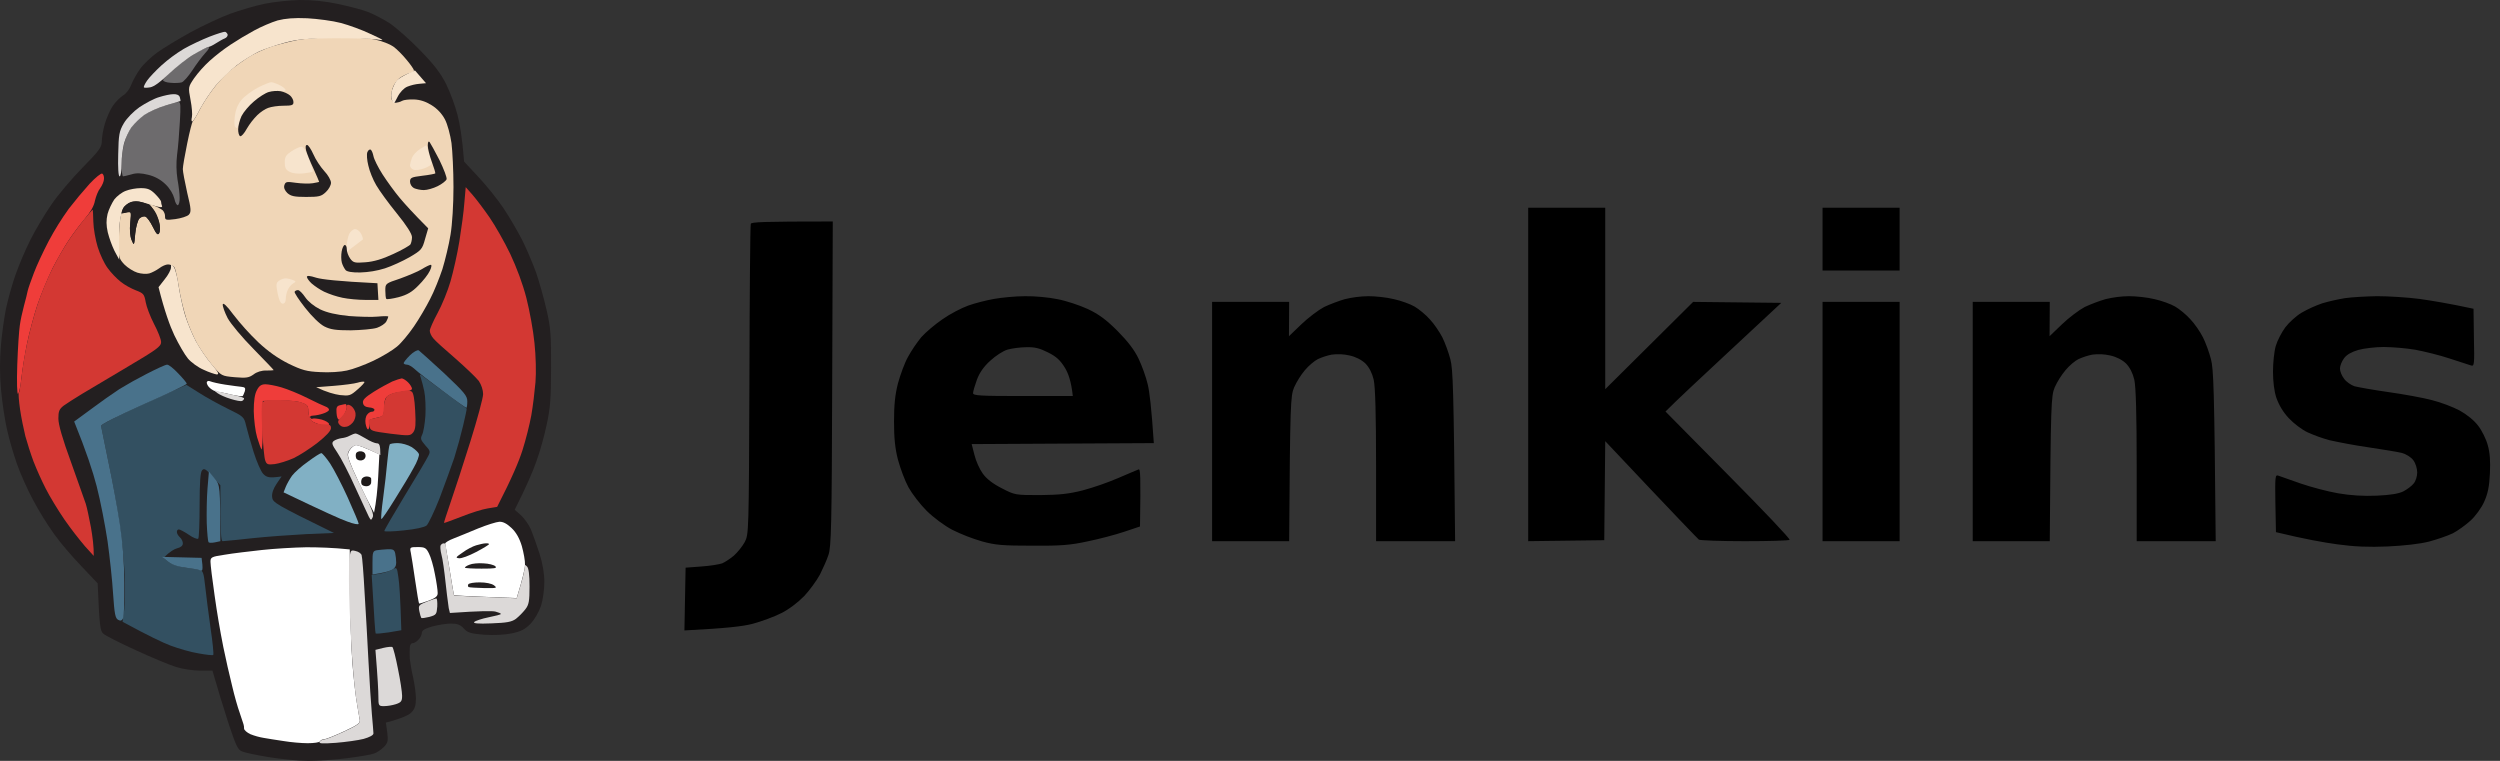 <svg width="138" height="42" viewBox="0 0 138 42" fill="none" xmlns="http://www.w3.org/2000/svg">
<rect x="0" y="0" width="138" height="42" fill="#333333" stroke="none"/>
<g clip-path="url(#clip0_337_4877)">
<path d="M12.708 0.759C13.221 0.575 14.051 0.326 14.562 0.217C15.075 0.11 15.958 0.012 16.525 0.001C17.212 -0.01 17.932 0.065 18.652 0.217C19.252 0.347 19.983 0.531 20.287 0.65C20.582 0.759 21.127 1.04 21.487 1.267C21.847 1.506 22.61 2.177 23.178 2.762C23.963 3.564 24.323 4.039 24.629 4.646C24.846 5.089 25.13 5.848 25.249 6.324C25.381 6.8 25.511 7.58 25.62 8.922L26.427 9.789C26.874 10.265 27.496 11.044 27.812 11.521C28.178 12.081 28.517 12.66 28.826 13.253C29.066 13.73 29.404 14.531 29.59 15.04C29.764 15.549 30.026 16.468 30.168 17.097C30.397 18.082 30.429 18.516 30.419 20.291C30.419 21.98 30.375 22.544 30.179 23.431C30.059 24.027 29.797 24.958 29.601 25.488C29.415 26.018 29.066 26.842 28.412 28.14L28.75 28.433C28.936 28.606 29.186 28.952 29.306 29.223C29.415 29.494 29.633 30.09 29.776 30.544C29.95 31.086 30.048 31.649 30.048 32.114C30.048 32.526 29.972 33.11 29.863 33.446C29.743 33.793 29.503 34.204 29.285 34.431C28.979 34.745 28.761 34.854 28.248 34.962C27.845 35.048 27.256 35.071 26.722 35.038C25.97 34.973 25.817 34.929 25.599 34.691C25.413 34.486 25.249 34.421 24.889 34.421C24.639 34.421 24.17 34.497 23.854 34.583C23.45 34.702 23.287 34.799 23.287 34.929C23.287 35.038 23.199 35.211 23.091 35.319C22.992 35.428 22.839 35.514 22.763 35.504C22.698 35.504 22.621 35.612 22.621 35.742C22.61 35.951 22.61 36.16 22.621 36.37C22.644 36.576 22.72 37.041 22.806 37.398C22.883 37.755 22.959 38.276 22.959 38.556C22.959 38.946 22.894 39.142 22.709 39.325C22.577 39.466 22.207 39.65 21.301 39.888L21.378 40.431C21.433 40.906 21.411 41.003 21.193 41.231C21.051 41.372 20.822 41.534 20.669 41.588C20.516 41.653 19.863 41.761 19.197 41.848C18.532 41.935 17.55 42 17.016 42C16.481 42 15.5 41.902 14.835 41.794C14.17 41.686 13.515 41.545 13.363 41.48C13.134 41.393 13.025 41.166 12.632 39.986C12.313 39.002 12.011 38.013 11.727 37.019H11.051C10.669 37.019 10.07 36.932 9.709 36.813C9.35 36.706 8.346 36.283 7.474 35.882C6.601 35.482 5.806 35.08 5.697 34.974C5.533 34.832 5.49 34.583 5.391 32.202L4.498 31.259C4.006 30.751 3.319 29.949 2.981 29.472C2.558 28.872 2.172 28.246 1.825 27.599C1.519 27.036 1.116 26.127 0.931 25.596C0.717 24.974 0.535 24.342 0.385 23.702C0.266 23.193 0.124 22.218 0.059 21.536C-0.016 20.726 -0.019 19.911 0.048 19.1C0.102 18.439 0.233 17.519 0.33 17.043C0.43 16.567 0.659 15.733 0.844 15.202C1.083 14.537 1.359 13.887 1.672 13.253C1.934 12.723 2.458 11.846 2.828 11.305C3.188 10.774 3.974 9.843 4.562 9.247C5.5 8.294 5.62 8.121 5.62 7.786C5.62 7.58 5.697 7.136 5.794 6.811C5.893 6.486 6.089 6.042 6.231 5.837C6.372 5.631 6.624 5.382 6.787 5.273C6.962 5.176 7.158 4.916 7.245 4.678C7.332 4.451 7.551 4.061 7.735 3.801C7.921 3.541 8.346 3.141 8.674 2.902C9.001 2.664 9.841 2.155 10.527 1.777C11.214 1.409 12.196 0.943 12.708 0.759Z" fill="#231F20"/>
<path d="M3.799 11.521C4.165 11.05 4.547 10.591 4.945 10.146C5.271 9.8 5.577 9.551 5.642 9.583C5.707 9.616 5.751 9.746 5.74 9.875C5.74 10.005 5.642 10.233 5.533 10.384C5.413 10.536 5.293 10.85 5.239 11.088C5.195 11.358 4.987 11.727 4.693 12.062C4.376 12.445 4.078 12.842 3.799 13.254C3.559 13.611 3.155 14.315 2.894 14.824C2.584 15.477 2.307 16.145 2.065 16.827C1.869 17.422 1.607 18.396 1.487 18.992C1.367 19.587 1.226 20.432 1.181 20.875C1.138 21.308 1.052 21.699 0.997 21.742C0.942 21.774 0.92 21.125 0.953 20.129C0.986 19.209 1.051 18.234 1.094 17.963C1.127 17.693 1.236 17.206 1.323 16.88C1.41 16.556 1.509 16.177 1.531 16.047C1.563 15.906 1.716 15.473 1.869 15.073C2.021 14.66 2.393 13.871 2.687 13.308C3.017 12.688 3.389 12.091 3.799 11.521ZM20.637 21.623C20.985 21.406 21.444 21.157 21.651 21.059C21.858 20.973 22.098 20.898 22.174 20.887C22.239 20.887 22.404 20.984 22.523 21.103C22.643 21.222 22.741 21.385 22.741 21.46C22.741 21.537 22.545 21.601 22.218 21.623C21.935 21.645 21.596 21.732 21.466 21.818C21.269 21.937 21.215 22.067 21.215 22.456C21.215 22.749 21.16 22.966 21.084 22.987C21.008 23.009 20.811 23.063 20.647 23.095C20.397 23.149 20.342 23.215 20.375 23.431C20.386 23.572 20.364 23.702 20.321 23.702C20.266 23.702 20.211 23.561 20.178 23.377C20.146 23.193 20.19 22.976 20.266 22.89C20.331 22.792 20.462 22.717 20.539 22.727C20.604 22.727 20.669 22.684 20.669 22.619C20.669 22.554 20.539 22.5 20.375 22.489C20.168 22.468 20.058 22.391 20.037 22.24C20.004 22.078 20.157 21.926 20.637 21.623ZM14.007 22.695C14.007 22.121 14.061 21.753 14.181 21.536C14.301 21.298 14.431 21.212 14.65 21.212C14.813 21.212 15.217 21.288 15.544 21.385C15.871 21.482 16.514 21.742 16.962 21.969C17.409 22.197 17.867 22.403 17.976 22.445C18.074 22.478 18.161 22.554 18.161 22.619C18.161 22.684 17.997 22.782 17.813 22.836C17.636 22.894 17.452 22.931 17.267 22.944C17.158 22.944 17.093 22.987 17.125 23.052C17.158 23.117 17.212 23.139 17.267 23.106C17.311 23.085 17.529 23.106 17.758 23.16C17.976 23.225 18.161 23.334 18.161 23.409C18.161 23.507 18.052 23.518 17.758 23.463C17.529 23.41 17.267 23.301 17.18 23.215C17.093 23.117 17.016 22.89 17.016 22.695C17.016 22.391 16.973 22.338 16.58 22.207C16.329 22.132 15.795 22.078 14.508 22.132V23.506C14.508 24.265 14.476 24.849 14.432 24.806C14.399 24.763 14.29 24.46 14.191 24.135C14.094 23.81 14.017 23.161 14.007 22.695ZM18.576 22.792C18.554 22.5 18.587 22.413 18.761 22.37C18.881 22.337 19.012 22.317 19.067 22.305C19.11 22.305 19.143 22.381 19.143 22.489C19.143 22.587 19.067 22.782 18.979 22.922C18.892 23.052 18.772 23.16 18.707 23.16C18.641 23.16 18.587 22.998 18.576 22.792Z" fill="#EF3D3A"/>
<path d="M25.359 13.308C25.468 12.626 25.6 11.673 25.632 11.196L25.708 10.33L26.09 10.763C26.298 11.002 26.722 11.565 27.028 12.008C27.333 12.453 27.846 13.351 28.163 14.012C28.511 14.748 28.86 15.679 29.056 16.448C29.231 17.13 29.438 18.255 29.503 18.937C29.58 19.641 29.602 20.584 29.558 21.104C29.514 21.612 29.416 22.425 29.329 22.922C29.241 23.41 29.023 24.287 28.838 24.861C28.653 25.445 28.26 26.387 27.442 27.979L26.919 28.065C26.635 28.108 25.981 28.314 25.468 28.52L25.416 28.54C24.928 28.726 24.53 28.877 24.509 28.866C24.498 28.855 24.661 28.336 24.88 27.708C25.098 27.08 25.588 25.575 25.97 24.351C26.352 23.128 26.668 21.959 26.668 21.753C26.668 21.537 26.57 21.233 26.428 21.027C26.286 20.844 25.708 20.291 25.142 19.793C24.574 19.306 24.018 18.808 23.92 18.678C23.811 18.558 23.724 18.364 23.724 18.256C23.724 18.158 23.92 17.714 24.149 17.292C24.389 16.859 24.716 16.058 24.869 15.528C25.022 14.997 25.251 13.99 25.359 13.308ZM3.8 13.254C4.04 12.896 4.433 12.377 4.662 12.084V12.095C4.901 11.803 5.097 11.576 5.12 11.576C5.13 11.576 5.141 11.878 5.152 12.246C5.163 12.626 5.272 13.243 5.392 13.632C5.512 14.022 5.752 14.542 5.938 14.791C6.122 15.05 6.449 15.386 6.657 15.549C6.864 15.722 7.246 15.928 7.497 16.026C7.922 16.187 7.966 16.242 8.042 16.675C8.086 16.934 8.293 17.476 8.5 17.877C8.718 18.289 8.893 18.732 8.893 18.884C8.893 19.122 8.652 19.295 7.06 20.237L4.53 21.742C4.138 21.98 3.68 22.273 3.516 22.391C3.266 22.587 3.222 22.706 3.222 23.107C3.222 23.431 3.451 24.232 3.92 25.51C4.302 26.571 4.661 27.61 4.737 27.816C4.803 28.022 4.923 28.606 5.021 29.116C5.108 29.624 5.185 30.187 5.174 30.686L4.683 30.144C4.287 29.674 3.912 29.187 3.56 28.683C3.211 28.174 2.742 27.404 2.524 26.972C2.276 26.481 2.05 25.979 1.848 25.467C1.695 25.055 1.499 24.438 1.401 24.081C1.314 23.724 1.172 23.052 1.106 22.587C1.041 22.121 1.008 21.721 1.041 21.699C1.063 21.688 1.128 21.309 1.182 20.876C1.226 20.432 1.357 19.587 1.488 18.992C1.608 18.397 1.87 17.422 2.066 16.827C2.262 16.231 2.633 15.332 2.895 14.824C3.167 14.284 3.47 13.76 3.8 13.254ZM21.39 21.851C21.499 21.764 21.772 21.656 22.022 21.623C22.263 21.579 22.491 21.547 22.524 21.537C22.546 21.537 22.644 21.569 22.72 21.612C22.819 21.666 22.884 22.024 22.917 22.662C22.961 23.431 22.939 23.68 22.818 23.854C22.655 24.06 22.612 24.07 21.553 23.94C20.484 23.799 20.452 23.789 20.386 23.507C20.354 23.334 20.343 23.193 20.354 23.171C20.377 23.16 20.561 23.107 20.78 23.063C21.139 22.987 21.162 22.955 21.183 22.5C21.204 22.208 21.281 21.948 21.39 21.851ZM14.476 23.767C14.432 23.009 14.432 22.316 14.476 22.229C14.541 22.11 14.76 22.067 15.403 22.078C15.872 22.078 16.417 22.143 16.635 22.208C16.962 22.327 17.017 22.391 17.017 22.684C17.017 22.879 17.104 23.117 17.213 23.226C17.333 23.344 17.562 23.421 17.835 23.421C18.195 23.421 18.27 23.453 18.27 23.637C18.27 23.778 17.998 24.07 17.53 24.439C17.126 24.752 16.526 25.142 16.199 25.294C15.861 25.445 15.403 25.585 15.163 25.618C14.781 25.662 14.716 25.64 14.639 25.412C14.586 25.272 14.519 24.525 14.476 23.767ZM18.871 22.988C19.013 22.836 19.143 22.619 19.133 22.5C19.133 22.348 19.176 22.305 19.318 22.37C19.416 22.413 19.547 22.554 19.591 22.695C19.656 22.846 19.634 23.031 19.547 23.214C19.471 23.366 19.285 23.518 19.143 23.55C18.958 23.594 18.827 23.55 18.729 23.431C18.62 23.291 18.642 23.214 18.871 22.988Z" fill="#D33833"/>
<path fill-rule="evenodd" clip-rule="evenodd" d="M84.356 11.467H88.609V21.483L93.462 16.664L98.326 16.718L95.512 19.338C93.963 20.779 92.524 22.121 91.935 22.717L95.392 26.214C97.3 28.142 98.828 29.744 98.784 29.798C98.751 29.841 97.628 29.874 96.308 29.874C94.978 29.874 93.843 29.83 93.778 29.787C93.724 29.744 92.524 28.51 88.609 24.352L88.555 29.819L84.356 29.873V11.467ZM100.605 11.467H104.858V14.932H100.605V11.467ZM45.969 12.225L45.937 21.19C45.915 29.018 45.883 30.209 45.73 30.632C45.643 30.902 45.424 31.389 45.261 31.715C45.087 32.039 44.694 32.581 44.389 32.906C44.05 33.252 43.527 33.652 43.123 33.847C42.742 34.042 42.033 34.302 41.553 34.432C41.019 34.573 40.125 34.681 37.78 34.8L37.845 31.335L38.718 31.27C39.198 31.238 39.711 31.151 39.864 31.097C40.016 31.032 40.299 30.848 40.507 30.674C40.703 30.502 40.975 30.166 41.106 29.928C41.335 29.495 41.335 29.408 41.368 20.995C41.379 16.318 41.411 12.431 41.444 12.355C41.477 12.258 42.044 12.225 45.969 12.225ZM56.58 16.35C57.104 16.34 57.911 16.415 58.369 16.513C58.837 16.599 59.59 16.849 60.037 17.054C60.659 17.347 61.051 17.639 61.684 18.267C62.251 18.84 62.622 19.317 62.851 19.804C63.037 20.194 63.265 20.822 63.353 21.212C63.451 21.601 63.56 22.489 63.691 24.46L53.636 24.514L53.789 25.109C53.865 25.434 54.072 25.9 54.247 26.139C54.453 26.43 54.803 26.701 55.294 26.95C56.024 27.329 56.047 27.329 57.409 27.329C58.478 27.318 59.002 27.264 59.765 27.069C60.433 26.886 61.089 26.658 61.727 26.387C62.273 26.149 62.775 25.943 62.851 25.911C62.949 25.878 62.971 26.225 62.928 29.062L62.055 29.354C61.575 29.516 60.67 29.754 60.037 29.884C59.089 30.09 58.554 30.134 56.984 30.122C55.359 30.122 54.945 30.09 54.203 29.884C53.641 29.719 53.093 29.505 52.567 29.246C52.131 29.018 51.521 28.564 51.15 28.195C50.79 27.838 50.343 27.253 50.147 26.897C49.95 26.539 49.699 25.857 49.569 25.38C49.405 24.753 49.35 24.168 49.35 23.269C49.35 22.37 49.405 21.786 49.569 21.157C49.699 20.682 49.94 20.021 50.124 19.696C50.336 19.314 50.581 18.952 50.855 18.613C51.095 18.343 51.619 17.899 52.033 17.617C52.447 17.325 53.08 17 53.44 16.87C53.799 16.74 54.433 16.578 54.858 16.502C55.283 16.426 56.047 16.35 56.58 16.35ZM54.661 19.913C54.301 20.237 54.062 20.584 53.92 20.974C53.81 21.276 53.713 21.612 53.713 21.7C53.713 21.84 54.095 21.861 56.472 21.861H59.219C59.132 21.05 58.969 20.605 58.784 20.302C58.532 19.891 58.315 19.685 57.856 19.457C57.387 19.22 57.126 19.154 56.657 19.166C56.33 19.166 55.861 19.231 55.621 19.296C55.37 19.371 54.967 19.632 54.661 19.913ZM75.524 16.349C75.916 16.349 76.549 16.414 76.941 16.512C77.334 16.598 77.847 16.782 78.087 16.924C78.326 17.064 78.708 17.378 78.926 17.627C79.155 17.865 79.46 18.32 79.613 18.612C79.766 18.916 79.962 19.457 80.061 19.836C80.202 20.388 80.245 21.352 80.322 29.873H75.959V25.704C75.959 22.878 75.915 21.351 75.829 20.962C75.741 20.594 75.589 20.291 75.37 20.063C75.152 19.858 74.836 19.695 74.487 19.62C74.165 19.547 73.833 19.532 73.505 19.576C73.242 19.629 72.986 19.713 72.742 19.825C72.568 19.912 72.24 20.182 72.033 20.431C71.793 20.722 71.592 21.042 71.434 21.384C71.237 21.871 71.215 22.218 71.161 29.873H66.908V16.664H71.161L71.15 18.559L71.837 17.899C72.219 17.531 72.785 17.108 73.091 16.946C73.408 16.795 73.931 16.599 74.236 16.513C74.658 16.411 75.089 16.357 75.523 16.35L75.524 16.349ZM117.508 16.349C117.901 16.349 118.534 16.414 118.927 16.512C119.319 16.598 119.831 16.782 120.071 16.924C120.311 17.064 120.693 17.378 120.911 17.627C121.14 17.865 121.446 18.309 121.599 18.612C121.751 18.905 121.948 19.457 122.045 19.825C122.187 20.388 122.231 21.352 122.307 29.873H117.945V25.704C117.945 22.878 117.901 21.351 117.814 20.962C117.727 20.594 117.574 20.291 117.356 20.063C117.138 19.858 116.822 19.695 116.473 19.62C116.151 19.547 115.818 19.532 115.491 19.576C115.228 19.631 114.973 19.714 114.728 19.825C114.543 19.912 114.226 20.182 114.019 20.431C113.779 20.721 113.577 21.042 113.419 21.384C113.223 21.871 113.202 22.218 113.147 29.873H108.894V16.664H113.147L113.136 18.559L113.823 17.899C114.204 17.531 114.772 17.108 115.077 16.946C115.448 16.775 115.831 16.63 116.222 16.513C116.643 16.411 117.075 16.356 117.508 16.349ZM131.217 16.349C131.838 16.349 132.896 16.414 133.561 16.501C134.237 16.598 135.186 16.75 136.538 17.043L136.56 18.645C136.593 20.117 136.582 20.236 136.396 20.172C136.299 20.139 135.775 19.966 135.229 19.793C134.684 19.609 133.834 19.403 133.321 19.305C132.744 19.215 132.161 19.164 131.576 19.154C131.129 19.154 130.497 19.23 130.18 19.316C129.81 19.425 129.537 19.576 129.395 19.771C129.265 19.944 129.166 20.194 129.166 20.345C129.166 20.496 129.265 20.746 129.395 20.908C129.515 21.081 129.777 21.254 129.963 21.32C130.159 21.373 131.01 21.525 131.849 21.644C132.689 21.763 133.769 21.958 134.248 22.088C134.728 22.207 135.415 22.467 135.775 22.662C136.168 22.878 136.571 23.204 136.79 23.496C136.996 23.755 137.236 24.242 137.323 24.568C137.443 24.979 137.476 25.455 137.443 26.138C137.411 26.863 137.323 27.263 137.127 27.696C136.986 28.022 136.648 28.487 136.375 28.736C136.102 28.985 135.666 29.299 135.394 29.44C135.121 29.57 134.531 29.776 134.085 29.895C133.572 30.025 132.711 30.122 131.795 30.165C130.758 30.209 129.94 30.176 129.013 30.046C128.294 29.948 127.236 29.764 125.633 29.375L125.601 27.783C125.579 26.31 125.589 26.192 125.764 26.256C125.873 26.3 126.429 26.495 126.997 26.69C127.563 26.885 128.501 27.134 129.068 27.231C129.756 27.35 130.475 27.393 131.195 27.361C131.947 27.328 132.406 27.253 132.667 27.123C132.874 27.014 133.136 26.82 133.234 26.69C133.343 26.571 133.43 26.289 133.43 26.084C133.43 25.867 133.343 25.574 133.212 25.401C133.092 25.239 132.819 25.065 132.58 25.001C132.362 24.947 131.511 24.806 130.704 24.687C129.991 24.582 129.282 24.452 128.577 24.297C128.167 24.183 127.766 24.038 127.378 23.864C127.072 23.723 126.615 23.376 126.342 23.085C126.038 22.761 125.804 22.377 125.655 21.958C125.535 21.601 125.469 21.049 125.469 20.508C125.469 20.031 125.535 19.392 125.622 19.099C125.709 18.797 125.95 18.342 126.146 18.072C126.353 17.8 126.756 17.432 127.051 17.259C127.416 17.051 127.799 16.877 128.196 16.74C128.608 16.621 129.027 16.527 129.45 16.457C129.81 16.404 130.606 16.359 131.217 16.349ZM100.605 16.663H104.859V29.873H100.605V16.664V16.663Z" fill="black"/>
<path d="M14.999 2.567C15.484 2.422 15.975 2.299 16.471 2.199C16.886 2.123 17.867 2.069 18.652 2.058C19.438 2.058 20.364 2.112 20.724 2.188C21.084 2.264 21.52 2.437 21.706 2.567C21.891 2.697 22.218 3.022 22.437 3.293C22.666 3.563 22.851 3.834 22.851 3.888C22.851 3.942 22.742 4.018 22.6 4.04C22.47 4.072 22.23 4.191 22.055 4.31C21.874 4.466 21.738 4.668 21.662 4.895C21.607 5.079 21.586 5.338 21.607 5.458C21.64 5.577 21.749 5.674 21.848 5.674C21.946 5.664 22.109 5.621 22.197 5.566C22.284 5.513 22.579 5.48 22.851 5.49C23.178 5.501 23.494 5.599 23.821 5.804C24.138 5.999 24.399 6.281 24.563 6.595C24.705 6.866 24.857 7.45 24.922 7.894C24.977 8.337 25.032 9.442 25.032 10.33C25.032 11.272 24.966 12.377 24.868 12.961C24.781 13.503 24.574 14.358 24.421 14.856C24.258 15.343 23.963 16.09 23.745 16.501C23.538 16.914 23.134 17.606 22.851 18.017C22.567 18.43 22.152 18.938 21.913 19.132C21.684 19.328 21.096 19.685 20.615 19.912C20.136 20.139 19.47 20.389 19.143 20.454C18.816 20.529 18.15 20.573 17.671 20.54C16.93 20.508 16.667 20.432 15.926 20.074C15.326 19.771 14.803 19.403 14.247 18.883C13.757 18.411 13.301 17.905 12.883 17.368C12.524 16.881 12.316 16.686 12.295 16.804C12.284 16.902 12.404 17.249 12.567 17.563C12.742 17.877 13.352 18.613 13.995 19.263C14.606 19.89 15.108 20.41 15.108 20.432C15.108 20.442 14.923 20.454 14.705 20.454C14.454 20.442 14.17 20.529 13.996 20.67C13.734 20.854 13.592 20.876 12.96 20.822C12.229 20.757 12.218 20.746 11.727 20.173C11.414 19.791 11.129 19.385 10.877 18.959C10.692 18.623 10.408 17.974 10.266 17.53C10.093 16.962 9.959 16.384 9.863 15.798C9.786 15.289 9.678 14.813 9.612 14.736C9.521 14.649 9.4 14.599 9.274 14.596C9.154 14.596 8.936 14.694 8.783 14.813C8.63 14.921 8.39 15.051 8.238 15.094C8.085 15.137 7.791 15.116 7.584 15.051C7.376 14.986 7.06 14.791 6.874 14.607C6.58 14.294 6.548 14.207 6.558 13.545C6.558 13.145 6.58 12.593 6.613 12.311C6.635 12.02 6.678 11.792 6.711 11.792C6.744 11.792 6.874 11.748 7.006 11.705C7.246 11.629 7.246 11.651 7.191 12.279C7.147 12.691 7.18 13.048 7.267 13.254C7.398 13.578 7.409 13.567 7.464 12.907C7.496 12.539 7.605 12.16 7.693 12.062C7.78 11.976 7.933 11.922 8.02 11.955C8.107 11.976 8.303 12.236 8.434 12.517C8.631 12.918 8.718 12.994 8.783 12.875C8.838 12.788 8.838 12.517 8.783 12.279C8.729 12.041 8.577 11.716 8.238 11.251L8.543 11.37C8.707 11.435 8.903 11.543 8.98 11.608C9.056 11.684 9.121 11.835 9.11 11.955C9.11 12.149 9.154 12.16 9.677 12.095C9.994 12.052 10.332 11.943 10.419 11.857C10.56 11.705 10.56 11.564 10.332 10.633C10.201 10.049 10.092 9.464 10.092 9.334C10.092 9.193 10.201 8.566 10.332 7.926C10.463 7.277 10.604 6.735 10.637 6.703C10.68 6.67 10.844 6.411 10.997 6.107C11.139 5.815 11.488 5.274 11.76 4.916C12.022 4.56 12.458 4.094 12.72 3.878C12.982 3.661 13.44 3.335 13.745 3.141C14.04 2.957 14.606 2.697 14.999 2.567ZM18.434 21.298C18.969 21.255 19.557 21.179 19.733 21.125C19.907 21.071 20.081 21.049 20.114 21.082C20.146 21.103 19.983 21.288 19.743 21.493C19.339 21.851 19.274 21.861 18.761 21.807C18.467 21.764 18.042 21.656 17.453 21.374L18.434 21.298Z" fill="#F0D6B7"/>
<path d="M21.378 25.489C21.422 25.012 21.477 24.59 21.51 24.546V24.536C21.531 24.492 21.739 24.459 21.956 24.459C22.175 24.459 22.524 24.557 22.72 24.676C22.906 24.795 23.09 24.969 23.123 25.056C23.156 25.142 23.026 25.498 22.829 25.834C22.644 26.181 22.175 26.961 21.793 27.567C21.411 28.184 21.084 28.671 21.052 28.65C21.019 28.639 21.062 28.119 21.149 27.492C21.237 26.863 21.335 25.964 21.378 25.489ZM16.122 26.257C16.253 26.084 16.646 25.727 17.006 25.478C17.355 25.218 17.681 25.012 17.736 25.012C17.791 25.012 18.009 25.272 18.216 25.575C18.423 25.889 18.87 26.744 19.197 27.47C19.525 28.206 19.798 28.845 19.798 28.91C19.798 28.975 19.514 28.92 19.176 28.791C18.827 28.671 17.889 28.249 15.653 27.178L15.773 26.875C15.839 26.712 15.992 26.441 16.122 26.257Z" fill="#81B0C4"/>
<path d="M23.418 21.59C23.364 21.335 23.298 21.082 23.222 20.833C23.156 20.659 23.167 20.638 23.298 20.735C23.385 20.8 23.962 21.233 24.596 21.699C25.228 22.165 25.752 22.554 25.762 22.554C25.774 22.565 25.686 22.976 25.566 23.486C25.422 24.086 25.259 24.682 25.076 25.273C24.912 25.748 24.552 26.744 24.269 27.492C23.974 28.238 23.647 28.92 23.549 29.007C23.429 29.104 22.949 29.214 22.284 29.278C21.695 29.343 21.215 29.354 21.215 29.311C21.215 29.256 21.727 28.379 22.349 27.35C22.971 26.333 23.549 25.359 23.625 25.196C23.767 24.936 23.756 24.882 23.472 24.579C23.222 24.287 23.2 24.211 23.298 24.005C23.375 23.864 23.451 23.388 23.483 22.943C23.506 22.5 23.483 21.893 23.418 21.59ZM5.577 23.507C5.577 23.431 6.547 22.933 7.932 22.305L10.288 21.244L10.997 21.688C11.379 21.937 12.099 22.327 12.577 22.565C13.44 22.987 13.472 23.009 13.582 23.486C13.646 23.756 13.832 24.406 13.995 24.936C14.16 25.466 14.399 26.019 14.53 26.16C14.726 26.355 14.858 26.398 15.544 26.3L15.271 26.701C15.086 26.972 14.999 27.231 15.021 27.437C15.054 27.741 15.162 27.816 18.434 29.419L16.907 29.483C16.067 29.527 14.716 29.624 13.908 29.711C13.371 29.772 12.833 29.826 12.295 29.873C12.196 29.873 12.164 29.495 12.164 26.788L11.727 26.3C11.379 25.899 11.269 25.834 11.16 25.954C11.062 26.051 11.019 26.593 11.019 27.87C11.019 28.845 10.986 29.679 10.943 29.733C10.899 29.776 10.658 29.689 10.419 29.516C10.179 29.353 9.928 29.224 9.873 29.224C9.808 29.224 9.764 29.288 9.764 29.353C9.753 29.43 9.83 29.57 9.928 29.657C10.026 29.744 10.102 29.906 10.092 30.003C10.092 30.122 9.972 30.22 9.786 30.263C9.623 30.306 9.383 30.436 9.023 30.794L9.307 31.021C9.481 31.151 9.863 31.281 10.2 31.324C10.529 31.368 10.899 31.421 11.019 31.454C11.204 31.498 11.248 31.638 11.324 32.342C11.367 32.79 11.505 33.804 11.613 34.599L11.618 34.638C11.738 35.439 11.804 36.121 11.771 36.153C11.738 36.186 11.379 36.142 10.954 36.066C10.539 36.002 9.841 35.796 9.404 35.633C8.979 35.471 8.206 35.103 6.765 34.323L6.853 33.695C6.907 33.349 6.918 32.461 6.885 31.714C6.832 30.753 6.733 29.796 6.591 28.845C6.419 27.721 6.215 26.601 5.98 25.489C5.773 24.481 5.588 23.583 5.577 23.507ZM20.953 31.671C21.194 31.628 21.499 31.53 21.651 31.443C21.902 31.291 21.913 31.303 21.989 31.855C22.043 32.168 22.098 32.949 22.153 34.789L21.455 34.908C21.084 34.962 20.757 34.994 20.735 34.962C20.713 34.929 20.659 34.193 20.517 31.736L20.953 31.671Z" fill="#335061"/>
<path d="M11.597 21.427C11.488 21.341 11.411 21.201 11.411 21.114C11.433 21.027 11.499 21.006 11.607 21.049C11.706 21.092 12.077 21.179 12.437 21.233C12.796 21.287 13.2 21.341 13.33 21.353C13.527 21.374 13.559 21.418 13.517 21.59C13.472 21.709 13.429 21.828 13.396 21.861C13.374 21.893 13.069 21.851 12.732 21.775C12.472 21.709 12.21 21.654 11.946 21.612C11.859 21.602 11.695 21.515 11.597 21.428V21.427ZM19.471 25.899C19.165 25.163 19.154 25.088 19.306 24.839C19.406 24.687 19.558 24.567 19.667 24.567C19.765 24.567 20.092 24.687 20.942 25.077L20.877 26.311C20.844 26.994 20.768 27.718 20.648 28.304L20.223 27.491C19.994 27.046 19.656 26.321 19.471 25.899ZM25.043 29.722C25.305 29.614 25.916 29.375 26.395 29.169C26.875 28.974 27.399 28.812 27.562 28.801C27.769 28.79 27.987 28.91 28.238 29.148C28.485 29.378 28.675 29.711 28.805 30.144C28.904 30.501 28.991 30.967 28.98 31.173C28.98 31.378 28.871 31.876 28.522 33.013L26.798 32.948C25.861 32.905 25.076 32.872 25.065 32.861C25.053 32.861 24.945 32.234 24.824 31.475C24.695 30.707 24.585 30.047 24.574 30.003C24.574 29.95 24.781 29.82 25.043 29.722ZM12.404 30.62C12.84 30.544 13.767 30.437 14.454 30.36C15.142 30.284 16.243 30.22 16.908 30.209C17.572 30.209 18.38 30.231 19.307 30.328L19.318 32.786C19.328 34.128 19.394 35.893 19.46 36.694C19.525 37.496 19.634 38.448 19.7 38.806C19.754 39.163 19.83 39.564 19.852 39.704C19.896 39.91 19.797 39.997 18.98 40.376C18.467 40.614 17.976 40.809 17.889 40.809C17.802 40.809 17.703 40.852 17.671 40.917C17.639 40.982 17.333 41.025 16.983 41.025C16.646 41.025 16.046 40.972 15.654 40.906C15.261 40.853 14.77 40.766 14.563 40.733C14.309 40.691 14.06 40.622 13.821 40.527C13.636 40.441 13.472 40.3 13.472 40.214C13.475 40.133 13.464 40.052 13.44 39.975C13.376 39.791 13.314 39.605 13.255 39.418L13.232 39.347C13.123 39.054 12.938 38.395 12.819 37.885C12.641 37.167 12.478 36.445 12.328 35.72C12.141 34.779 11.981 33.833 11.848 32.883C11.717 31.995 11.619 31.162 11.619 31.01C11.619 30.761 11.673 30.728 12.404 30.62ZM22.917 32.039C22.818 31.356 22.709 30.664 22.676 30.501C22.611 30.209 22.633 30.198 23.058 30.198C23.451 30.198 23.527 30.241 23.68 30.555C23.778 30.739 23.93 31.259 24.007 31.692C24.094 32.114 24.159 32.58 24.159 32.721C24.171 32.905 24.061 33.003 23.669 33.154C23.396 33.252 23.157 33.327 23.134 33.316C23.112 33.294 23.015 32.721 22.917 32.039Z" fill="white"/>
<path d="M9.568 3.823C9.941 3.511 10.334 3.225 10.746 2.968C11.073 2.761 11.411 2.599 11.498 2.599C11.597 2.589 11.52 2.729 11.324 2.935C11.149 3.13 10.822 3.563 10.615 3.888C10.397 4.213 10.135 4.516 10.026 4.548C9.906 4.581 9.633 4.592 9.415 4.57C9.186 4.559 9.001 4.483 9.001 4.429C9.001 4.376 9.263 4.093 9.568 3.823ZM7.976 6.324C8.216 6.173 8.696 5.956 9.055 5.848C9.416 5.729 9.775 5.631 9.852 5.631C9.972 5.62 9.982 5.848 9.928 6.725C9.895 7.342 9.83 8.154 9.775 8.544C9.722 8.994 9.729 9.449 9.797 9.897C9.862 10.254 9.917 10.709 9.917 10.915C9.928 11.121 9.874 11.304 9.819 11.326C9.765 11.348 9.666 11.186 9.623 10.958C9.557 10.709 9.372 10.395 9.132 10.168C8.868 9.913 8.54 9.734 8.183 9.649C7.791 9.551 7.529 9.539 7.256 9.626C7.049 9.68 6.842 9.735 6.798 9.735C6.744 9.735 6.711 9.432 6.711 9.053C6.711 8.684 6.787 8.132 6.874 7.84C6.962 7.537 7.158 7.136 7.3 6.941C7.442 6.746 7.747 6.465 7.976 6.324Z" fill="#6D6B6D"/>
<path d="M22.284 20.053C22.273 20.01 22.426 19.815 22.622 19.62C22.818 19.425 23.037 19.306 23.113 19.338C23.179 19.382 23.811 19.956 24.52 20.606C25.642 21.667 25.795 21.851 25.795 22.154C25.795 22.349 25.773 22.511 25.741 22.511C25.709 22.511 25.108 22.089 24.41 21.558C23.712 21.039 23.025 20.508 22.883 20.367C22.742 20.237 22.557 20.129 22.469 20.129C22.382 20.129 22.294 20.097 22.284 20.053ZM6.602 21.471C7.083 21.18 7.574 20.906 8.075 20.649C8.62 20.367 9.132 20.13 9.22 20.13C9.307 20.118 9.59 20.346 9.841 20.616C10.103 20.887 10.31 21.136 10.31 21.18C10.31 21.233 9.241 21.742 7.933 22.317C6.537 22.944 5.577 23.421 5.577 23.508C5.588 23.583 5.774 24.471 5.981 25.489C6.199 26.507 6.482 28.033 6.613 28.899C6.776 29.971 6.853 31.021 6.864 32.202C6.875 33.154 6.842 34.021 6.799 34.119C6.733 34.258 6.657 34.291 6.526 34.216C6.363 34.139 6.319 33.89 6.243 32.786C6.199 32.05 6.057 30.739 5.937 29.874C5.806 29.008 5.545 27.644 5.337 26.842C5.13 26.04 4.759 24.904 4.094 23.269L5.097 22.533C5.589 22.166 6.091 21.812 6.602 21.471H6.602ZM11.412 28.866C11.4 28.314 11.412 27.459 11.455 26.95L11.532 26.03L11.848 26.409C12.153 26.788 12.153 26.788 12.164 29.874L11.858 29.939C11.695 29.971 11.542 29.971 11.509 29.928C11.477 29.884 11.433 29.409 11.412 28.866ZM20.561 31.065C20.561 30.48 20.583 30.415 20.801 30.372C20.943 30.35 21.215 30.329 21.401 30.318C21.695 30.307 21.771 30.35 21.815 30.545C21.848 30.685 21.87 30.913 21.87 31.064C21.87 31.238 21.793 31.379 21.63 31.454C21.488 31.531 21.193 31.617 20.561 31.714V31.065ZM10.255 31.335C9.808 31.282 9.492 31.173 9.274 30.999L8.947 30.739L11.128 30.794L11.172 31.172C11.193 31.465 11.172 31.53 11.063 31.487C10.975 31.444 10.615 31.379 10.255 31.335Z" fill="#49728B"/>
<path d="M10.146 2.697C10.505 2.491 11.149 2.188 11.564 2.025C11.978 1.863 12.37 1.744 12.425 1.755C12.479 1.766 12.545 1.842 12.567 1.907C12.578 1.983 12.512 2.08 12.403 2.123C12.305 2.156 12.087 2.286 11.913 2.394C11.749 2.503 11.564 2.589 11.509 2.589C11.455 2.589 11.094 2.773 10.724 2.99C10.342 3.206 9.72 3.704 9.328 4.072C8.881 4.506 8.499 4.787 8.292 4.82C8.107 4.852 7.954 4.852 7.943 4.82C7.921 4.787 7.998 4.625 8.118 4.451C8.227 4.289 8.586 3.909 8.903 3.618C9.287 3.272 9.703 2.964 10.146 2.697ZM7.703 5.913C8.031 5.696 8.51 5.437 8.783 5.361C9.055 5.274 9.404 5.198 9.568 5.198C9.764 5.188 9.895 5.252 9.928 5.372C9.96 5.48 9.972 5.566 9.96 5.578C9.939 5.588 9.578 5.696 9.165 5.815C8.75 5.934 8.205 6.183 7.965 6.346C7.701 6.542 7.462 6.771 7.256 7.028C7.114 7.234 6.929 7.624 6.852 7.895C6.776 8.165 6.711 8.685 6.711 9.053C6.711 9.443 6.667 9.735 6.602 9.735C6.536 9.735 6.503 9.269 6.525 8.512C6.548 7.429 6.58 7.244 6.831 6.812C6.994 6.53 7.365 6.151 7.703 5.913ZM12.741 22.023C12.447 21.937 12.12 21.786 12 21.699L11.781 21.516L12 21.59C12.12 21.634 12.502 21.72 12.851 21.797C13.188 21.862 13.472 21.948 13.472 21.991C13.472 22.045 13.429 22.1 13.363 22.132C13.297 22.165 13.025 22.111 12.741 22.023ZM18.837 24.189C18.968 24.178 19.186 24.124 19.306 24.049C19.426 23.984 19.568 23.93 19.633 23.93C19.699 23.93 19.939 24.059 20.178 24.2C20.418 24.352 20.702 24.471 20.8 24.471C20.942 24.471 20.996 24.557 20.996 25.12L20.43 24.85C20.114 24.698 19.765 24.579 19.666 24.579C19.557 24.579 19.393 24.688 19.306 24.818C19.154 25.044 19.154 25.109 19.35 25.608C19.459 25.901 19.808 26.647 20.114 27.254C20.517 28.065 20.648 28.423 20.572 28.553C20.484 28.737 20.473 28.726 20.364 28.531C20.31 28.412 19.961 27.676 19.612 26.907C19.263 26.128 18.815 25.261 18.619 24.98C18.325 24.547 18.292 24.45 18.423 24.341C18.51 24.276 18.695 24.211 18.837 24.189ZM24.366 30.61C24.312 30.394 24.29 30.155 24.323 30.101C24.366 30.036 24.432 29.993 24.486 29.993C24.552 29.993 24.595 30.014 24.595 30.046C24.595 30.079 24.694 30.718 24.825 31.476C24.944 32.234 25.053 32.862 25.064 32.873C25.075 32.884 25.86 32.916 28.521 33.024L28.74 32.288C28.86 31.887 28.957 31.465 28.957 31.346C28.957 31.163 28.979 31.151 29.089 31.27C29.186 31.357 29.23 31.736 29.23 32.375C29.23 33.176 29.197 33.382 29.001 33.631C28.846 33.826 28.671 34.004 28.478 34.161C28.238 34.335 27.965 34.378 27.126 34.41C26.373 34.443 26.101 34.41 26.177 34.334C26.242 34.27 26.591 34.151 26.973 34.074C27.344 33.999 27.649 33.923 27.649 33.891C27.649 33.858 27.518 33.804 27.354 33.761C27.18 33.717 26.547 33.717 24.835 33.836L24.77 33.566C24.704 33.098 24.645 32.629 24.595 32.158C24.53 31.53 24.432 30.837 24.366 30.61ZM19.296 33.566C19.251 32.462 19.251 31.292 19.284 30.956C19.339 30.361 19.35 30.35 19.623 30.414C19.786 30.447 19.939 30.556 19.961 30.643C19.994 30.729 20.07 31.66 20.124 32.7C20.19 33.738 20.288 35.472 20.342 36.543C20.397 37.615 20.484 38.903 20.527 39.412C20.571 39.922 20.614 40.397 20.614 40.484C20.614 40.582 20.408 40.691 20.07 40.788C19.775 40.864 19.077 40.961 18.543 41.004C17.791 41.058 17.584 41.047 17.649 40.95C17.692 40.874 17.802 40.82 17.888 40.82C17.976 40.82 18.466 40.625 18.979 40.387C19.797 40.008 19.895 39.921 19.852 39.705C19.829 39.575 19.753 39.174 19.699 38.817C19.633 38.46 19.535 37.583 19.48 36.868C19.416 36.154 19.339 34.67 19.296 33.566ZM23.145 33.728C23.09 33.425 23.112 33.392 23.538 33.219C23.788 33.122 24.028 33.036 24.083 33.036C24.127 33.024 24.148 33.23 24.137 33.479C24.104 33.913 24.083 33.945 23.701 34.053C23.483 34.106 23.276 34.139 23.254 34.106C23.232 34.074 23.177 33.901 23.145 33.728ZM20.724 35.872L21.16 35.764C21.39 35.71 21.619 35.687 21.662 35.72C21.706 35.753 21.847 36.294 21.967 36.922C22.098 37.55 22.196 38.211 22.196 38.406C22.196 38.709 22.142 38.774 21.847 38.872C21.635 38.936 21.415 38.973 21.193 38.979C20.899 38.979 20.887 38.947 20.887 38.46C20.887 38.178 20.855 37.486 20.724 35.872Z" fill="#DCD9D8"/>
<path d="M14.018 1.69C14.41 1.474 15 1.224 15.326 1.127C15.752 1.019 16.231 0.975 16.962 1.008C17.529 1.04 18.369 1.149 18.816 1.268C19.263 1.387 20.005 1.657 20.452 1.874C21.248 2.242 21.259 2.253 20.779 2.177C20.506 2.134 19.449 2.112 18.434 2.112C16.896 2.123 16.428 2.166 15.708 2.361C15.229 2.491 14.596 2.708 14.29 2.848C13.996 2.99 13.44 3.325 13.069 3.607C12.71 3.888 12.175 4.397 11.902 4.732C11.582 5.139 11.294 5.57 11.041 6.021C10.855 6.4 10.659 6.703 10.616 6.703C10.561 6.703 10.561 6.595 10.593 6.465C10.626 6.324 10.593 5.902 10.517 5.512C10.386 4.809 10.386 4.809 10.713 4.321C10.97 3.967 11.263 3.641 11.586 3.347C11.944 3.03 12.323 2.737 12.72 2.47C13.142 2.192 13.575 1.932 14.018 1.691L14.018 1.69ZM21.902 4.441C21.979 4.354 22.23 4.202 22.47 4.083L22.905 3.888L23.516 4.592L23.157 4.625C22.924 4.645 22.697 4.7 22.48 4.786C22.295 4.863 22.077 5.09 21.946 5.35C21.739 5.761 21.728 5.772 21.64 5.533C21.575 5.393 21.587 5.155 21.652 4.938C21.717 4.754 21.826 4.527 21.902 4.441ZM6.308 11.012C6.45 10.828 6.733 10.611 6.94 10.536C7.148 10.45 7.518 10.385 7.769 10.385C8.151 10.385 8.304 10.45 8.565 10.709C8.74 10.883 8.893 11.077 8.893 11.142C8.893 11.197 8.914 11.305 8.946 11.38C8.98 11.478 8.772 11.445 8.26 11.283C7.725 11.11 7.453 11.077 7.224 11.153C7.06 11.207 6.875 11.359 6.799 11.489C6.733 11.629 6.646 11.976 6.613 12.279C6.581 12.572 6.558 13.156 6.581 14.336L6.319 13.849C6.163 13.519 6.039 13.175 5.948 12.821C5.86 12.431 5.86 12.149 5.937 11.813C6.002 11.565 6.177 11.207 6.308 11.012ZM9.089 15.419C9.285 15.181 9.438 14.889 9.438 14.77C9.438 14.575 9.449 14.563 9.579 14.715C9.666 14.802 9.798 15.29 9.863 15.798C9.939 16.296 10.103 17.032 10.223 17.422C10.343 17.801 10.605 18.439 10.811 18.83C11.019 19.209 11.401 19.783 11.674 20.097C12.044 20.53 12.121 20.67 11.968 20.67C11.87 20.659 11.531 20.551 11.237 20.41C10.932 20.281 10.55 19.999 10.376 19.794C10.201 19.587 9.863 19.003 9.623 18.505C9.383 17.996 9.088 17.195 8.751 15.852L9.089 15.419Z" fill="#F7E4CD"/>
<path d="M6.798 11.501C6.842 11.402 7.016 11.261 7.18 11.186C7.388 11.098 7.621 11.09 7.834 11.165C8.03 11.218 8.249 11.316 8.336 11.391C8.412 11.468 8.543 11.64 8.619 11.792C8.696 11.944 8.783 12.204 8.816 12.388C8.848 12.561 8.838 12.788 8.783 12.875C8.706 13.005 8.63 12.918 8.434 12.518C8.292 12.236 8.107 11.976 8.02 11.955C7.932 11.922 7.78 11.976 7.692 12.063C7.605 12.16 7.496 12.539 7.463 12.907C7.41 13.568 7.398 13.579 7.267 13.254C7.18 13.048 7.147 12.702 7.191 12.301C7.256 11.684 7.256 11.684 6.984 11.738C6.832 11.771 6.711 11.771 6.711 11.738C6.711 11.705 6.744 11.598 6.798 11.5V11.501Z" fill="#231F20"/>
<path d="M19.667 25.304C19.631 25.215 19.627 25.115 19.656 25.023C19.689 24.947 19.82 24.893 19.95 24.914C20.092 24.936 20.179 25.023 20.179 25.164C20.179 25.294 20.092 25.391 19.962 25.413C19.842 25.434 19.71 25.391 19.667 25.304ZM19.962 26.733C19.929 26.646 19.929 26.55 19.962 26.463C19.983 26.376 20.114 26.3 20.234 26.3C20.354 26.3 20.463 26.344 20.485 26.398C20.495 26.451 20.495 26.571 20.485 26.668C20.463 26.766 20.354 26.841 20.234 26.841C20.114 26.841 19.994 26.799 19.962 26.733Z" fill="#1D1919"/>
<path d="M13.331 5.512C13.505 5.306 13.92 5.003 14.247 4.83C14.563 4.667 14.902 4.537 14.978 4.537C15.043 4.537 15.261 4.614 15.436 4.7C15.621 4.786 15.763 4.916 15.763 4.97C15.763 5.024 15.665 5.057 15.545 5.024C15.425 4.992 15.119 5.024 14.869 5.089C14.553 5.176 14.226 5.393 13.844 5.771C13.44 6.172 13.266 6.432 13.211 6.724C13.167 6.999 13.105 7.106 13.026 7.049C12.938 7.006 12.917 6.789 12.96 6.432C13.004 6.064 13.124 5.771 13.331 5.512ZM22.742 8.705C22.807 8.554 23.004 8.338 23.2 8.219L23.538 8.013L23.68 8.468C23.767 8.717 23.833 8.966 23.833 9.031C23.833 9.084 23.658 9.204 23.429 9.29C23.2 9.377 22.927 9.409 22.829 9.367C22.72 9.334 22.633 9.225 22.633 9.139C22.633 9.052 22.688 8.857 22.742 8.706L22.742 8.705ZM15.719 8.965C15.719 8.663 15.785 8.554 16.09 8.349C16.297 8.219 16.537 8.1 16.635 8.1C16.744 8.1 16.897 8.327 17.05 8.749C17.181 9.106 17.279 9.431 17.268 9.464C17.257 9.496 17.017 9.54 16.756 9.572C16.45 9.605 16.155 9.572 15.992 9.485C15.774 9.377 15.719 9.258 15.719 8.966V8.965ZM19.143 13.545C19.143 13.351 19.209 13.069 19.274 12.918C19.34 12.777 19.492 12.647 19.602 12.647C19.711 12.647 19.864 12.766 19.94 12.918C20.016 13.069 20.048 13.21 20.027 13.221C19.994 13.243 19.776 13.405 19.143 13.893V13.545ZM15.327 16.198C15.228 15.7 15.24 15.614 15.403 15.495C15.512 15.418 15.676 15.365 15.763 15.365C15.861 15.365 16.035 15.408 16.155 15.451C16.341 15.528 16.352 15.548 16.199 15.634C16.101 15.69 15.959 15.841 15.893 15.982C15.829 16.112 15.774 16.35 15.774 16.491C15.774 16.664 15.709 16.762 15.61 16.762C15.49 16.762 15.403 16.578 15.327 16.198Z" fill="#F7E4CD"/>
<path d="M14.018 5.598C14.29 5.361 14.651 5.132 14.835 5.079C15.021 5.025 15.304 5.003 15.49 5.035C15.675 5.068 15.905 5.177 16.014 5.274C16.123 5.371 16.21 5.545 16.198 5.652C16.198 5.804 16.101 5.836 15.653 5.836C15.348 5.836 14.977 5.891 14.803 5.956C14.639 6.01 14.367 6.194 14.203 6.356C13.98 6.58 13.786 6.831 13.625 7.103C13.484 7.363 13.32 7.548 13.255 7.516C13.189 7.483 13.146 7.32 13.146 7.136C13.146 6.952 13.233 6.627 13.331 6.411C13.44 6.194 13.744 5.826 14.018 5.598ZM23.833 8.922C23.713 8.598 23.614 8.197 23.614 8.035C23.614 7.851 23.647 7.775 23.713 7.84C23.756 7.894 24.007 8.349 24.258 8.836C24.498 9.334 24.683 9.81 24.651 9.897C24.618 9.984 24.399 10.157 24.159 10.276C23.92 10.395 23.581 10.492 23.396 10.492C23.211 10.492 22.971 10.439 22.851 10.384C22.789 10.349 22.737 10.299 22.699 10.238C22.661 10.178 22.638 10.109 22.633 10.038C22.633 9.81 22.699 9.778 23.309 9.702C23.691 9.659 24.007 9.594 24.029 9.572C24.04 9.539 23.953 9.248 23.833 8.923V8.922ZM17.3 9.301C17.115 8.912 16.94 8.468 16.896 8.305C16.853 8.111 16.864 8.002 16.951 8.002C17.016 8.002 17.169 8.23 17.3 8.521C17.42 8.804 17.693 9.215 17.9 9.442C18.108 9.659 18.271 9.951 18.271 10.091C18.271 10.221 18.151 10.45 17.988 10.601C17.736 10.839 17.617 10.871 16.896 10.871C16.243 10.871 16.056 10.828 15.861 10.655C15.719 10.514 15.653 10.363 15.697 10.222C15.762 10.027 15.818 10.016 16.341 10.092C16.646 10.135 17.071 10.146 17.268 10.114C17.453 10.081 17.617 10.049 17.617 10.037C17.617 10.016 17.475 9.691 17.3 9.301ZM20.332 9.139C20.256 8.847 20.234 8.511 20.277 8.403C20.321 8.295 20.397 8.23 20.463 8.262C20.518 8.295 20.583 8.457 20.615 8.619C20.648 8.792 20.867 9.236 21.117 9.626C21.368 10.016 21.793 10.601 22.066 10.925C22.338 11.251 22.796 11.759 23.636 12.604L23.462 13.199C23.309 13.762 23.255 13.816 22.611 14.195C22.23 14.412 21.619 14.693 21.248 14.813C20.806 14.951 20.347 15.027 19.885 15.04C19.449 15.05 19.154 14.997 19.078 14.91C18.985 14.786 18.915 14.647 18.87 14.498C18.827 14.347 18.827 14.065 18.86 13.881C18.893 13.687 18.969 13.524 19.034 13.524C19.1 13.524 19.143 13.632 19.143 13.773C19.143 13.903 19.23 14.13 19.329 14.271C19.503 14.51 19.591 14.521 20.179 14.477C20.626 14.444 21.106 14.304 21.707 14.022C22.185 13.806 22.611 13.556 22.655 13.492C22.699 13.415 22.742 13.243 22.742 13.091C22.742 12.918 22.459 12.463 21.914 11.792C21.455 11.229 20.942 10.524 20.768 10.222C20.593 9.93 20.397 9.442 20.332 9.139ZM22.088 15.376C22.534 15.213 23.08 14.986 23.287 14.857C23.494 14.726 23.723 14.617 23.778 14.617C23.843 14.607 23.822 14.759 23.724 14.954C23.636 15.148 23.353 15.506 23.09 15.765C22.753 16.112 22.48 16.275 22.001 16.404C21.662 16.491 21.357 16.534 21.324 16.501C21.291 16.459 21.27 16.253 21.27 16.036C21.27 15.657 21.27 15.646 22.088 15.376ZM17.202 15.647C17.071 15.527 16.951 15.364 16.94 15.289C16.94 15.203 17.093 15.213 17.464 15.332C17.759 15.419 18.631 15.527 20.834 15.635L20.888 16.556H20.179C19.787 16.556 19.209 16.502 18.903 16.436C18.554 16.361 18.214 16.248 17.889 16.101C17.643 15.976 17.413 15.824 17.202 15.647ZM16.842 16.989C16.493 16.545 16.231 16.144 16.264 16.101C16.297 16.047 16.373 16.014 16.45 16.014C16.526 16.014 16.7 16.188 16.853 16.415C17.017 16.653 17.344 16.913 17.671 17.076C18.053 17.259 18.532 17.368 19.252 17.444C19.82 17.487 20.55 17.509 20.856 17.476C21.171 17.444 21.433 17.444 21.433 17.476C21.433 17.509 21.39 17.628 21.324 17.747C21.259 17.866 21.03 18.017 20.812 18.094C20.583 18.169 19.928 18.223 19.361 18.234C18.533 18.234 18.238 18.191 17.9 18.017C17.649 17.887 17.224 17.476 16.842 16.989ZM25.534 30.501C25.763 30.328 26.101 30.155 26.286 30.101C26.472 30.047 26.701 29.993 26.799 29.993C26.908 29.982 26.995 30.003 26.995 30.035C26.995 30.068 26.679 30.263 26.286 30.469C25.894 30.675 25.468 30.837 25.338 30.815C25.13 30.794 25.152 30.761 25.534 30.501ZM25.665 31.335C25.654 31.302 25.763 31.227 25.916 31.172C26.057 31.108 26.406 31.075 26.689 31.097C26.973 31.108 27.267 31.183 27.344 31.259C27.453 31.368 27.311 31.389 26.58 31.389C26.09 31.389 25.675 31.368 25.665 31.335ZM25.872 32.407C25.828 32.385 25.817 32.32 25.849 32.255C25.894 32.19 26.166 32.147 26.483 32.147C26.821 32.147 27.137 32.212 27.267 32.309C27.464 32.461 27.432 32.472 26.722 32.461C26.297 32.45 25.927 32.429 25.872 32.407Z" fill="#231F20"/>
</g>
<defs>
<clipPath id="clip0_337_4877">
<rect width="137.455" height="42" fill="white"/>
</clipPath>
</defs>
</svg>
